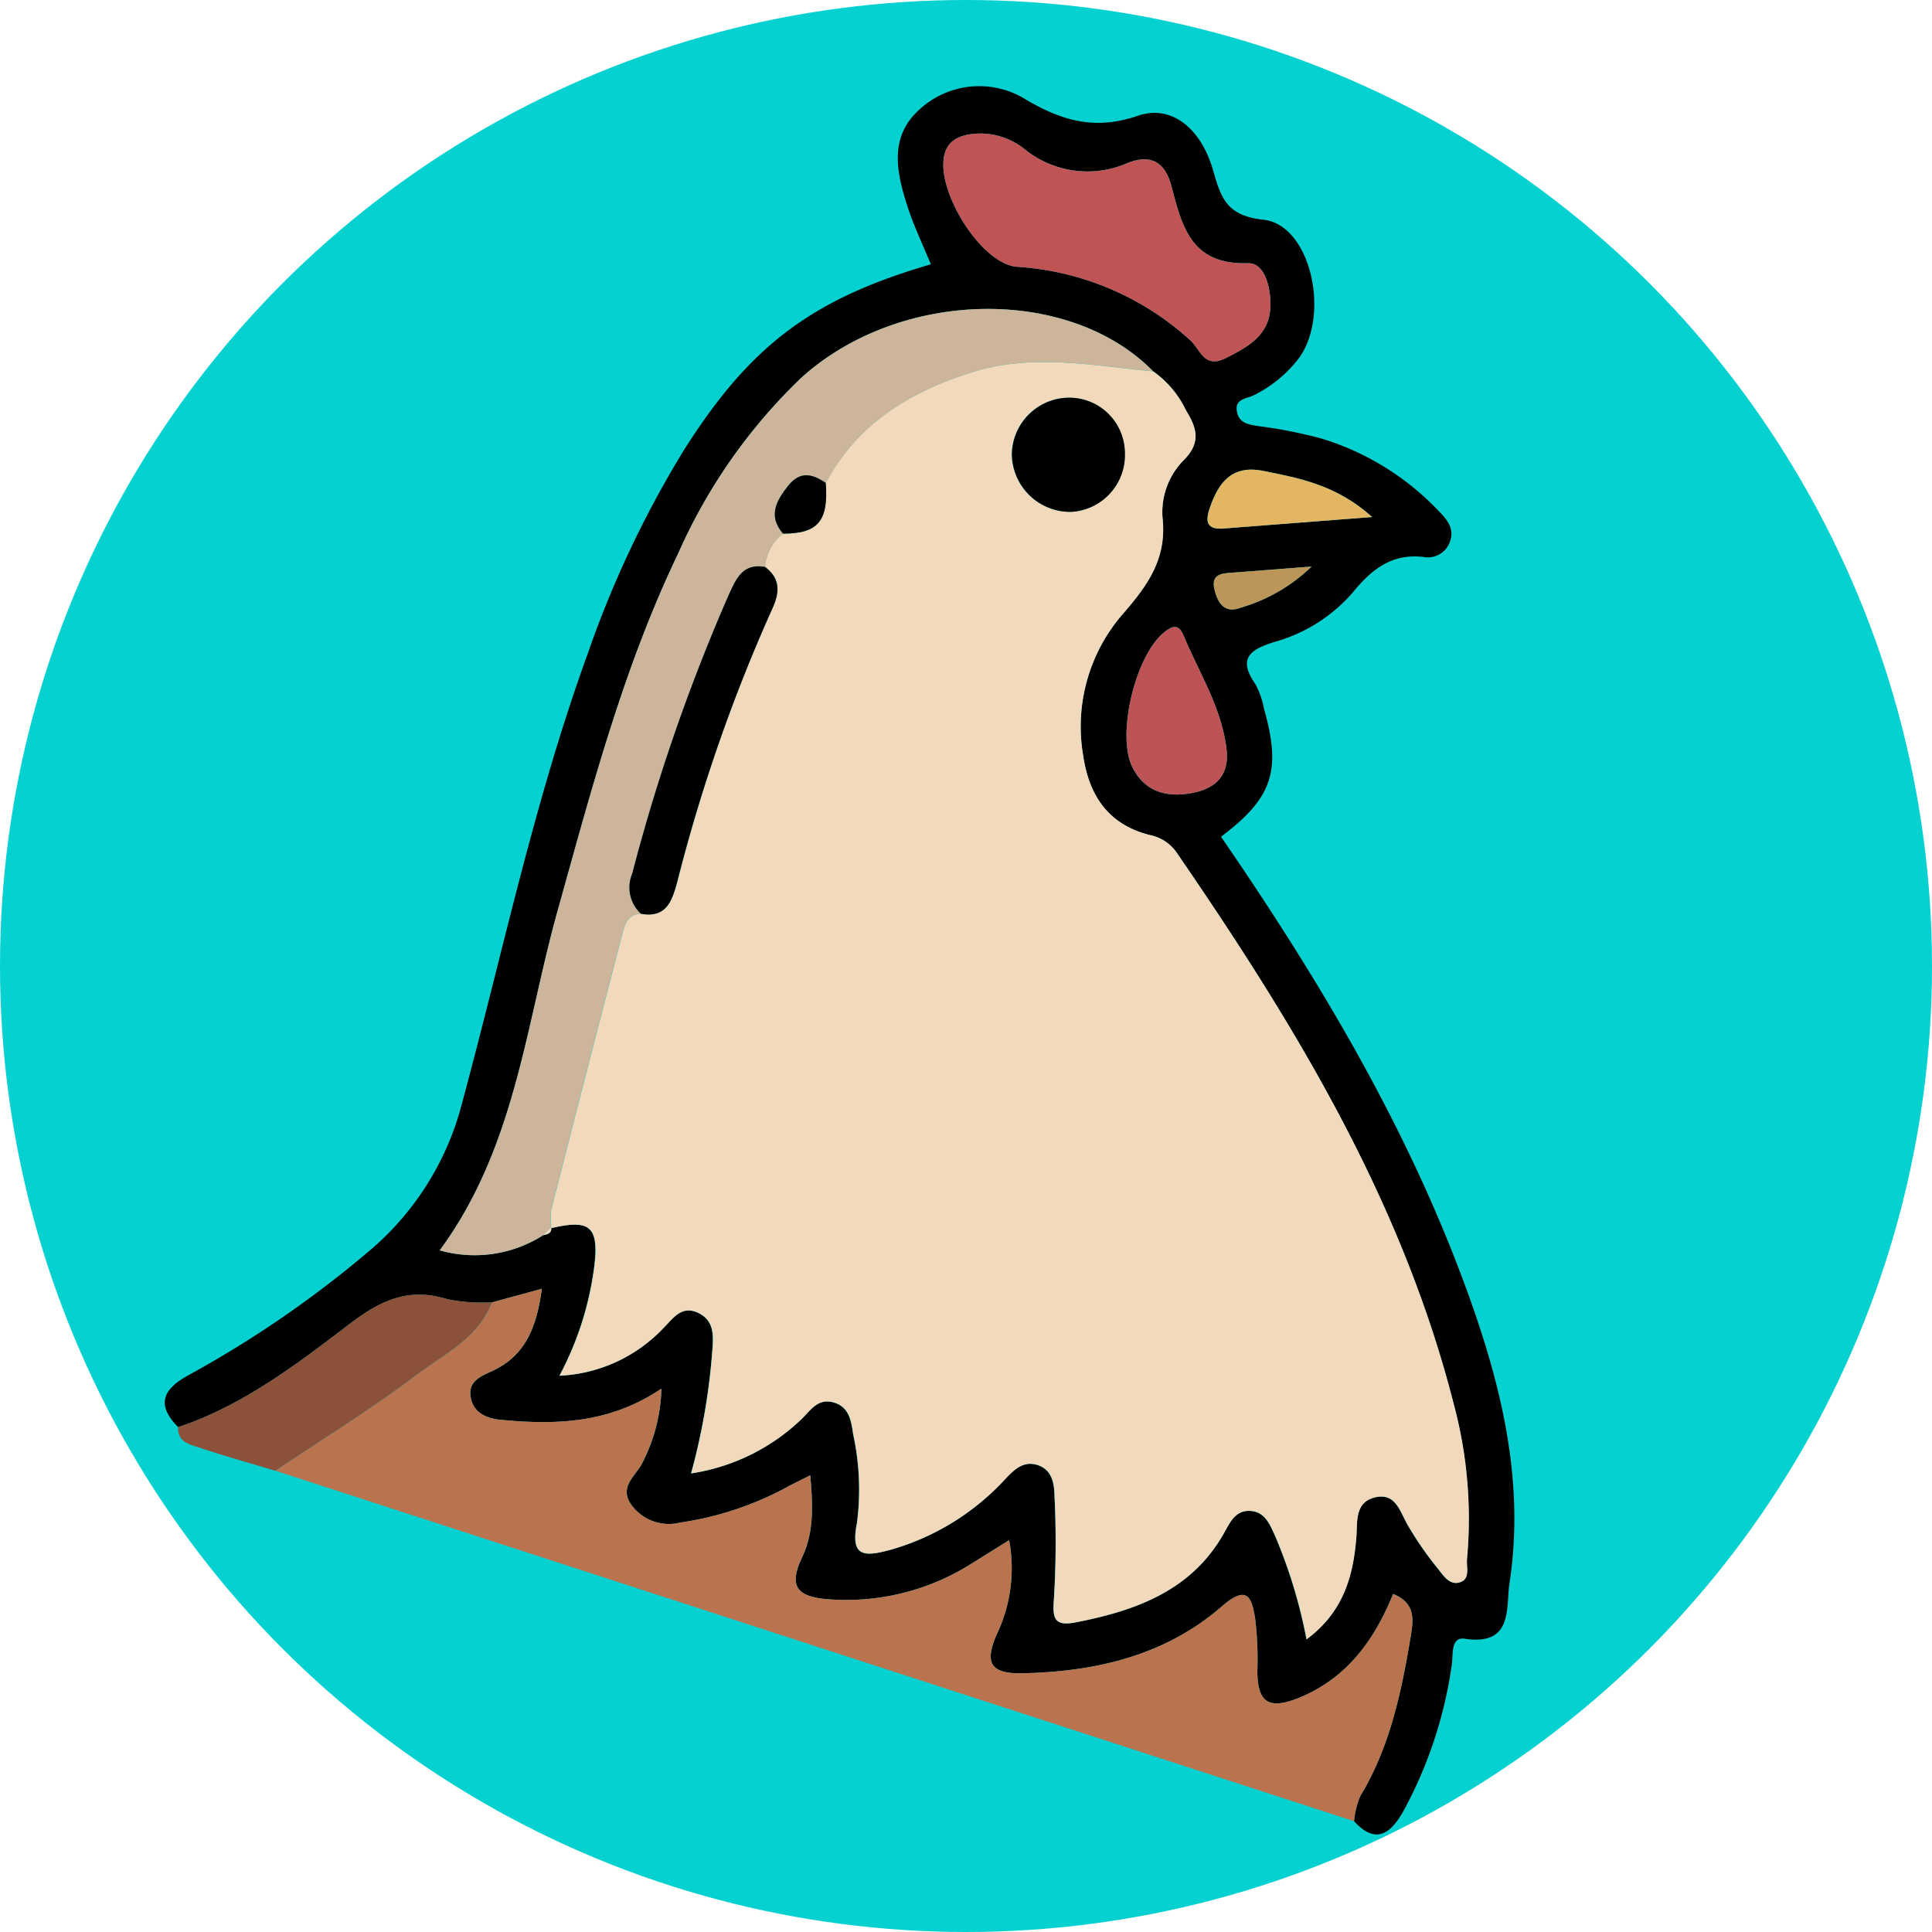 <svg xmlns="http://www.w3.org/2000/svg" xmlns:xlink="http://www.w3.org/1999/xlink" width="129" height="129" viewBox="0 0 129 129">
  <defs>
    <clipPath id="clip-path">
      <rect id="Rectángulo_353198" data-name="Rectángulo 353198" width="90.109" height="116.727" fill="none"/>
    </clipPath>
  </defs>
  <g id="Grupo_1003248" data-name="Grupo 1003248" transform="translate(-8871 10439)">
    <circle id="Elipse_5698" data-name="Elipse 5698" cx="64.5" cy="64.5" r="64.5" transform="translate(8871 -10439)" fill="#06d1d1"/>
    <g id="Grupo_1003063" data-name="Grupo 1003063" transform="translate(8882 -10433.24)">
      <g id="Grupo_1003062" data-name="Grupo 1003062" clip-path="url(#clip-path)">
        <path id="Trazado_715278" data-name="Trazado 715278" d="M.894,89.53c-1.455-1.474-1.061-2.5.663-3.454A72.13,72.13,0,0,0,13.6,77.811,19.122,19.122,0,0,0,19.84,67.94c2.716-10.038,4.838-20.245,8.4-30.046a69.505,69.505,0,0,1,6.446-13.634C39.1,17.3,43.216,14.2,51.152,11.888,50.627,10.6,50.026,9.355,49.6,8.05c-.734-2.258-1.259-4.649.768-6.477A5.89,5.89,0,0,1,57.557.922C60,2.345,62.171,2.933,64.981,1.968,67.219,1.2,69.2,2.812,70,5.615c.52,1.819.893,3.036,3.356,3.295,3.124.329,4.485,6.246,2.406,9.2a8.562,8.562,0,0,1-3.026,2.511c-.44.241-1.273.215-1.154,1.047.116.815.759.921,1.465,1.026a31.93,31.93,0,0,1,4.127.81A18,18,0,0,1,85.1,28.4c.545.557,1.006,1.139.727,1.964a1.554,1.554,0,0,1-1.767,1.065c-2.156-.252-3.492.844-4.774,2.414a10.666,10.666,0,0,1-5.192,3.259c-1.655.517-2.455,1.11-1.271,2.822a5.51,5.51,0,0,1,.572,1.631c1.18,4.147.572,5.967-2.867,8.553,6.376,9.282,12.158,18.9,16.123,29.5,2.453,6.554,4.222,13.272,3.136,20.359-.245,1.6.267,4.183-2.986,3.692-.965-.146-.759,1.094-.867,1.746a28.792,28.792,0,0,1-3.261,9.821c-.849,1.477-1.842,2.178-3.263.616a5.708,5.708,0,0,1,.4-1.648c2.013-3.331,2.775-7.036,3.4-10.8.189-1.143.234-2.135-1.191-2.728-1.246,3.074-3.092,5.645-6.3,6.942-2.016.816-2.767.308-2.765-1.819a22.53,22.53,0,0,0-.146-3.455c-.219-1.415-.517-2.324-2.223-.839-3.78,3.29-8.446,4.375-13.348,4.469-2.162.041-2.546-.737-1.6-2.781a10.24,10.24,0,0,0,.742-6.108c-1.01.63-1.768,1.107-2.529,1.577A15.621,15.621,0,0,1,44.4,101.03c-2.212-.149-2.757-.871-1.85-2.786.824-1.741.721-3.487.553-5.5-.649.33-1.154.567-1.64.836A21.4,21.4,0,0,1,34.436,95.9a3.1,3.1,0,0,1-3.3-1.21c-.761-1.114.175-1.8.677-2.624a11.493,11.493,0,0,0,1.353-5.106C29.692,89.3,26.1,89.389,22.442,89.042c-.962-.091-1.83-.46-2.015-1.518s.675-1.389,1.438-1.74c2.28-1.051,2.98-3.021,3.316-5.495l-3.333.912a12.3,12.3,0,0,1-2.936-.2c-2.545-.8-4.4-.007-6.5,1.591C8.853,85.295,5.251,88.081.894,89.53M25.808,76.175l-.006.07c2.564-.61,3.177-.108,2.881,2.469A21.18,21.18,0,0,1,26.347,86.1a10.176,10.176,0,0,0,6.958-3.2c.628-.617,1.181-1.517,2.282-1.007,1.136.525,1.04,1.573.964,2.576a43.075,43.075,0,0,1-1.414,8.153,13.563,13.563,0,0,0,7.413-3.664c.576-.571,1.045-1.342,2.049-1.088,1.123.284,1.234,1.289,1.363,2.154a17.254,17.254,0,0,1,.248,5.923c-.451,2.265.489,2.253,2.238,1.777a16.533,16.533,0,0,0,7.695-4.757c.592-.619,1.2-1.208,2.139-.9.956.318,1.1,1.218,1.12,2.031a62.511,62.511,0,0,1-.039,6.934c-.122,1.391.123,1.8,1.5,1.527,4.1-.8,7.821-2.179,9.958-6.134.37-.686.761-1.341,1.629-1.3.984.046,1.308.854,1.663,1.621a33.822,33.822,0,0,1,2.118,6.957c2.451-1.821,3.115-4.2,3.323-6.795.085-1.056-.12-2.346,1.23-2.681,1.408-.35,1.679.95,2.215,1.861a22.457,22.457,0,0,0,1.965,2.844c.382.466.811,1.227,1.563.941.645-.246.364-1.019.419-1.552A29.528,29.528,0,0,0,86.063,88C82.6,74.389,75.437,62.641,67.6,51.228a2.841,2.841,0,0,0-1.777-1.221c-2.776-.669-4.1-2.6-4.5-5.287a11.463,11.463,0,0,1,2.647-9.49c1.686-1.938,2.943-3.7,2.647-6.427a4.945,4.945,0,0,1,1.44-3.864c1.153-1.165.839-2.154.136-3.281A6.7,6.7,0,0,0,66,19.037c-5.616-5.724-16.909-5.527-23.494.424a36.773,36.773,0,0,0-8.207,11.7c-3.671,7.632-5.8,15.78-8.07,23.9-2.135,7.642-2.816,15.8-7.87,22.666a8.522,8.522,0,0,0,6.917-1.016c.3-.054.578-.131.532-.531M54.473,3.155q-1.839.008-2.31,1.093c-.979,2.263,2.235,7.582,4.7,7.8a18.975,18.975,0,0,1,11.631,4.929c.646.6.906,1.888,2.321,1.187,1.465-.725,2.881-1.505,3-3.295.083-1.227-.3-3.093-1.485-3.056-3.809.116-4.4-2.451-5.12-5.169-.405-1.531-1.337-2.178-2.976-1.5a6.654,6.654,0,0,1-6.788-.921,4.755,4.755,0,0,0-2.976-1.071M70.921,44.507c-.261-2.877-1.825-5.271-2.9-7.847-.336-.8-.763-.635-1.317-.18-1.892,1.553-3.166,6.8-2.1,8.976.82,1.667,2.3,2.048,3.977,1.737,1.43-.266,2.435-1.031,2.338-2.686m9.693-15.746c-2.347-2.123-4.8-2.585-7.262-3.078-2.1-.422-2.993.772-3.581,2.5-.317.929-.159,1.432.935,1.346,3.148-.247,6.3-.488,9.907-.767m-4.037,3.306c-2.084.162-3.643.288-5.2.4-.775.058-1.581.058-1.257,1.238.255.929.729,1.505,1.776,1.091a11.29,11.29,0,0,0,4.684-2.732" transform="translate(0 0)"/>
        <path id="Trazado_715279" data-name="Trazado 715279" d="M29.321,162.45l3.333-.912c-.335,2.474-1.035,4.444-3.316,5.495-.763.351-1.621.694-1.438,1.74s1.053,1.426,2.015,1.518c3.657.347,7.251.256,10.723-2.086a11.491,11.491,0,0,1-1.353,5.106c-.5.827-1.438,1.51-.677,2.624a3.1,3.1,0,0,0,3.3,1.21,21.4,21.4,0,0,0,7.027-2.317c.486-.27.991-.506,1.64-.836.168,2.015.271,3.761-.553,5.5-.906,1.915-.361,2.637,1.851,2.786a15.62,15.62,0,0,0,9.454-2.378c.761-.47,1.519-.946,2.529-1.577a10.24,10.24,0,0,1-.742,6.108c-.95,2.044-.566,2.822,1.6,2.781,4.9-.094,9.568-1.179,13.348-4.469,1.706-1.485,2-.576,2.223.839a22.53,22.53,0,0,1,.146,3.455c0,2.127.749,2.634,2.765,1.819,3.205-1.3,5.051-3.868,6.3-6.941,1.424.593,1.38,1.585,1.191,2.728-.622,3.764-1.384,7.47-3.4,10.8a5.708,5.708,0,0,0-.4,1.648l-72.021-23.4c3.14-2.109,6.374-4.095,9.386-6.373,1.855-1.4,4.147-2.459,5.076-4.869" transform="translate(-7.474 -81.249)" fill="#b9744f"/>
        <path id="Trazado_715280" data-name="Trazado 715280" d="M22.749,162.846c-.929,2.41-3.221,3.465-5.076,4.869-3.012,2.279-6.246,4.264-9.386,6.373-1.691-.508-3.394-.98-5.066-1.542-.643-.216-1.481-.367-1.425-1.371,4.357-1.449,7.959-4.235,11.52-6.943,2.1-1.6,3.953-2.393,6.5-1.591a12.323,12.323,0,0,0,2.936.2" transform="translate(-0.902 -81.645)" fill="#8b5139"/>
        <path id="Trazado_715281" data-name="Trazado 715281" d="M92.059,37.675a6.7,6.7,0,0,1,2.2,2.621c.7,1.128,1.018,2.117-.135,3.281a4.946,4.946,0,0,0-1.441,3.864c.3,2.723-.96,4.488-2.646,6.427a11.462,11.462,0,0,0-2.647,9.49c.4,2.684,1.721,4.618,4.5,5.287a2.844,2.844,0,0,1,1.777,1.221c7.835,11.412,15,23.161,18.462,36.767a29.526,29.526,0,0,1,.886,10.323c-.054.532.227,1.307-.419,1.552-.752.286-1.18-.475-1.562-.941a22.364,22.364,0,0,1-1.965-2.843c-.535-.911-.807-2.211-2.215-1.861-1.35.335-1.145,1.625-1.23,2.681-.208,2.6-.872,4.973-3.323,6.794a33.8,33.8,0,0,0-2.118-6.957c-.354-.768-.679-1.575-1.663-1.622-.868-.041-1.258.614-1.629,1.3-2.136,3.955-5.86,5.335-9.957,6.134-1.382.27-1.627-.136-1.5-1.528a62.384,62.384,0,0,0,.039-6.933c-.019-.814-.164-1.714-1.12-2.032-.936-.311-1.546.278-2.139.9a16.534,16.534,0,0,1-7.694,4.757c-1.75.476-2.689.489-2.238-1.777a17.264,17.264,0,0,0-.248-5.922c-.13-.865-.24-1.87-1.363-2.154-1-.253-1.473.517-2.049,1.088a13.557,13.557,0,0,1-7.413,3.663,43.112,43.112,0,0,0,1.415-8.152c.076-1,.171-2.051-.965-2.576-1.1-.509-1.654.391-2.282,1.007a10.175,10.175,0,0,1-6.958,3.2,21.194,21.194,0,0,0,2.337-7.383c.3-2.577-.317-3.079-2.882-2.469a4.814,4.814,0,0,1-.006-1.222q2.325-9.122,4.7-18.232c.179-.687.309-1.5,1.3-1.541,1.7.3,2.074-.862,2.421-2.137A111.2,111.2,0,0,1,66.6,53.571c.511-1.089.607-2.041-.459-2.842a3.08,3.08,0,0,1,1.2-2.218c2.331,0,3.037-.839,2.851-3.381,2.137-4.027,5.749-6.159,9.9-7.434,3.948-1.212,7.969-.4,11.958-.02m-5.681,1.757a3.842,3.842,0,0,0-3.755,3.784,3.9,3.9,0,0,0,3.964,3.838,3.8,3.8,0,0,0,3.583-3.928,3.715,3.715,0,0,0-3.792-3.694" transform="translate(-26.059 -18.638)" fill="#f3d9bb"/>
        <path id="Trazado_715282" data-name="Trazado 715282" d="M50.375,70.3c-.989.043-1.118.854-1.3,1.541q-2.38,9.109-4.7,18.232a4.792,4.792,0,0,0,.007,1.222l.006-.069-.532.531a8.519,8.519,0,0,1-6.916,1.016c5.053-6.861,5.734-15.023,7.869-22.666,2.267-8.115,4.4-16.264,8.07-23.9a36.767,36.767,0,0,1,8.208-11.7c6.584-5.951,17.877-6.149,23.493-.424-3.989-.382-8.009-1.191-11.958.02-4.155,1.275-7.766,3.407-9.9,7.435-.887-.614-1.73-.807-2.514.184s-1.367,2.01-.337,3.2a3.078,3.078,0,0,0-1.2,2.218c-1.518-.266-1.95.829-2.441,1.9a124.957,124.957,0,0,0-6.429,18.578,2.378,2.378,0,0,0,.583,2.676" transform="translate(-18.579 -15.046)" fill="#cdb59b"/>
        <path id="Trazado_715283" data-name="Trazado 715283" d="M107.076,6.346a4.757,4.757,0,0,1,2.976,1.072,6.652,6.652,0,0,0,6.788.921c1.639-.68,2.571-.033,2.976,1.5.719,2.717,1.312,5.284,5.12,5.168,1.183-.036,1.568,1.829,1.485,3.057-.121,1.79-1.538,2.57-3,3.295-1.415.7-1.674-.588-2.32-1.187a18.973,18.973,0,0,0-11.631-4.929c-2.466-.219-5.68-5.537-4.7-7.8q.47-1.085,2.31-1.094" transform="translate(-52.604 -3.191)" fill="#c05454"/>
        <path id="Trazado_715284" data-name="Trazado 715284" d="M135.905,81.036c.1,1.658-.908,2.422-2.338,2.688-1.674.312-3.157-.07-3.977-1.737-1.069-2.174.2-7.423,2.1-8.976.555-.455.982-.624,1.318.18,1.076,2.575,2.639,4.97,2.9,7.845" transform="translate(-64.984 -36.53)" fill="#bd5354"/>
        <path id="Trazado_715285" data-name="Trazado 715285" d="M151.072,54.666c-3.612.279-6.76.52-9.908.767-1.094.085-1.252-.417-.935-1.346.588-1.727,1.476-2.921,3.581-2.5,2.458.493,4.914.955,7.262,3.078" transform="translate(-70.459 -25.904)" fill="#e3b663"/>
        <path id="Trazado_715286" data-name="Trazado 715286" d="M147.457,64.518a11.29,11.29,0,0,1-4.684,2.732c-1.047.414-1.521-.162-1.776-1.091-.324-1.179.482-1.18,1.257-1.238,1.56-.116,3.118-.242,5.2-.4" transform="translate(-70.88 -32.451)" fill="#bc9558"/>
        <path id="Trazado_715287" data-name="Trazado 715287" d="M50.854,153.793l.532-.531c.046.4-.232.477-.532.531" transform="translate(-25.578 -77.086)" fill="#f3d9bb"/>
        <path id="Trazado_715288" data-name="Trazado 715288" d="M63.218,87.684a2.378,2.378,0,0,1-.583-2.676A124.956,124.956,0,0,1,69.064,66.43c.492-1.076.923-2.171,2.441-1.9,1.066.8.97,1.753.459,2.842a111.246,111.246,0,0,0-6.325,18.18c-.346,1.275-.718,2.437-2.421,2.137" transform="translate(-31.422 -32.434)"/>
        <path id="Trazado_715289" data-name="Trazado 715289" d="M117.56,41.838a3.715,3.715,0,0,1,3.792,3.694,3.8,3.8,0,0,1-3.583,3.928,3.9,3.9,0,0,1-3.964-3.838,3.842,3.842,0,0,1,3.755-3.784" transform="translate(-57.241 -21.043)"/>
        <path id="Trazado_715290" data-name="Trazado 715290" d="M82.507,56.167c-1.03-1.187-.458-2.193.337-3.2s1.627-.8,2.515-.184c.185,2.541-.521,3.379-2.852,3.381" transform="translate(-41.219 -26.293)"/>
      </g>
    </g>
  </g>
</svg>
